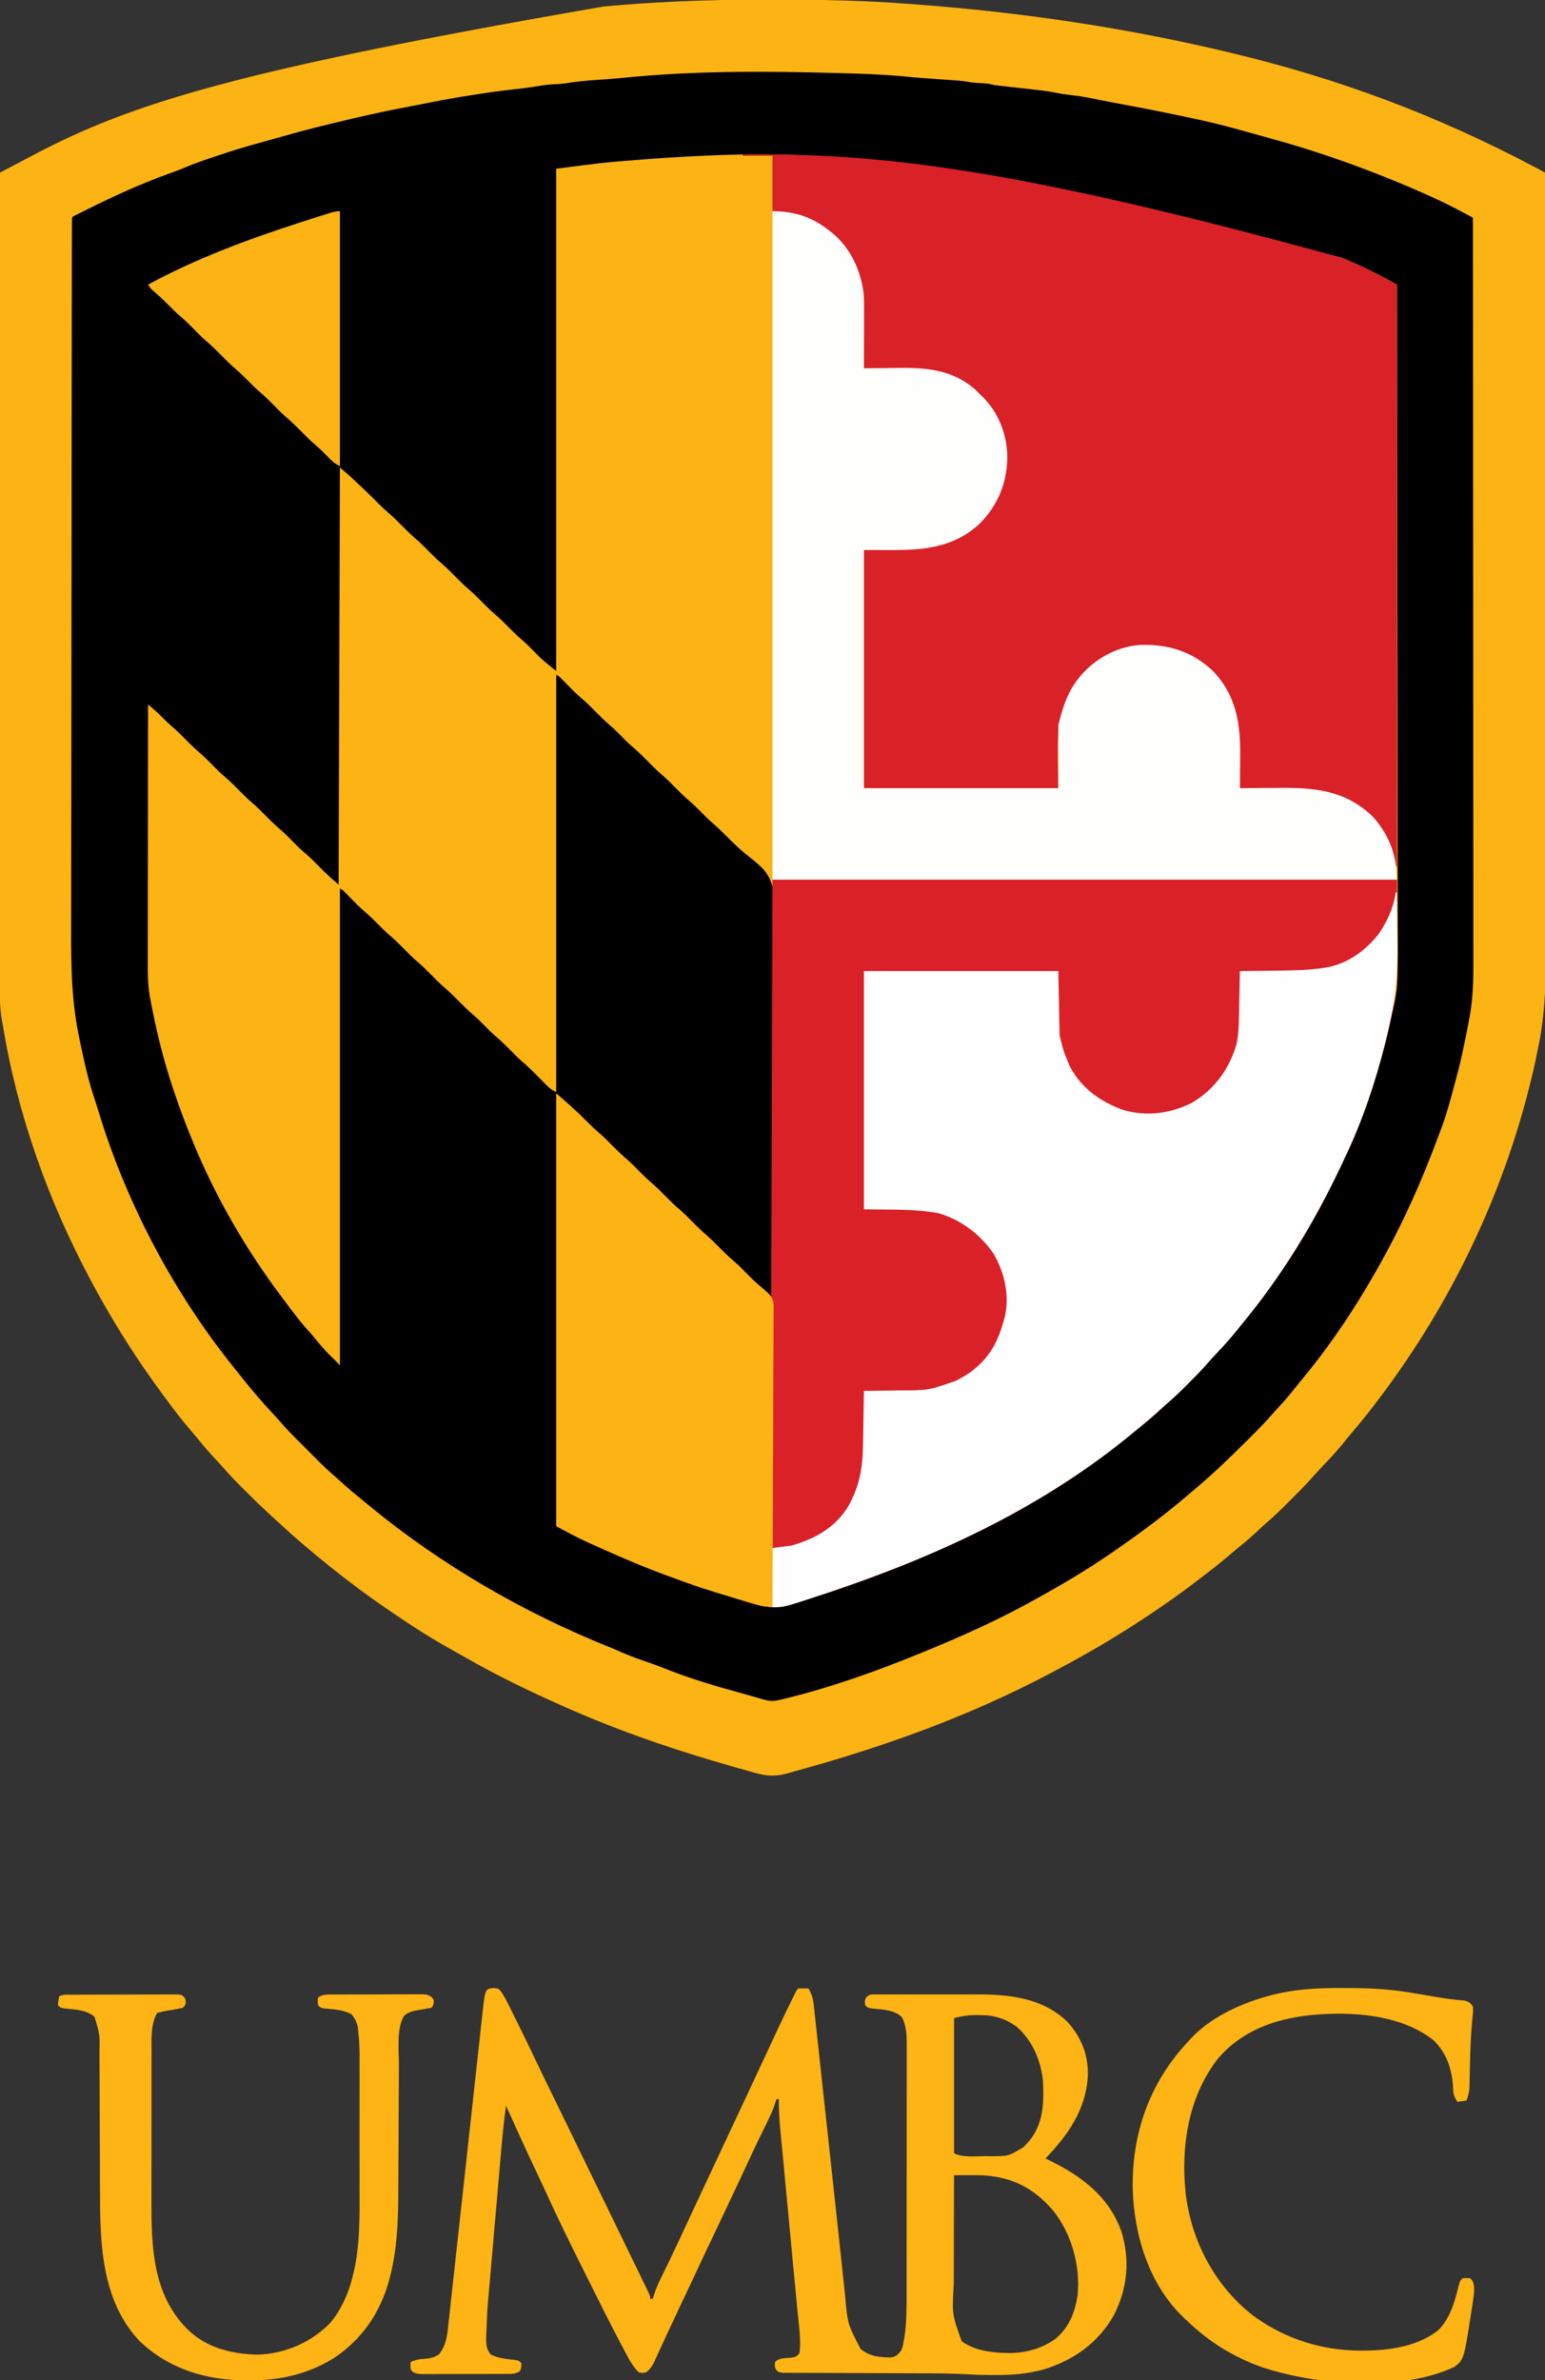 <?xml version="1.0" encoding="UTF-8"?>
<svg version="1.1" xmlns="http://www.w3.org/2000/svg" width="1200" height="1848">
<rect width="100%" height="100%" fill="#333333" stroke="none"/>
<path d="M0 0 C3.216 0.006 6.432 0.008 9.648 0.011 C43.225 0.051 76.604 0.727 110.093 3.318 C112.414 3.492 114.734 3.665 117.054 3.838 C198.894 10.026 280.288 22.076 360.093 41.318 C360.926 41.518 361.759 41.719 362.616 41.925 C441.168 60.868 517.661 88.207 599.84 131.952 C600.64 132.397 601.439 132.842 602.263 133.3 C603.169 133.804 603.169 133.804 604.093 134.318 C604.196 195.493 604.292 256.668 604.347 317.843 C604.348 318.75 604.349 319.657 604.35 320.592 C604.368 340.312 604.385 360.032 604.4 379.752 C604.407 389.424 604.415 399.096 604.423 408.769 C604.424 409.731 604.425 410.694 604.425 411.685 C604.451 442.814 604.496 473.943 604.551 505.072 C604.608 537.093 604.645 569.114 604.657 601.135 C604.659 605.67 604.661 610.206 604.663 614.741 C604.663 615.633 604.663 616.526 604.664 617.445 C604.671 631.743 604.699 646.04 604.734 660.338 C604.77 674.753 604.783 689.168 604.774 703.584 C604.77 711.378 604.775 719.171 604.809 726.965 C604.934 757.544 604.884 787.344 598.093 817.318 C597.683 819.294 597.278 821.272 596.879 823.25 C595.99 827.633 594.977 831.976 593.906 836.318 C593.721 837.081 593.537 837.844 593.347 838.629 C573.54 920.367 537.618 998.677 489.093 1067.318 C488.592 1068.028 488.091 1068.738 487.575 1069.469 C476.861 1084.592 465.675 1099.332 453.589 1113.388 C451.283 1116.095 449.059 1118.85 446.843 1121.631 C442.4 1127.097 437.61 1132.206 432.76 1137.31 C429.395 1140.851 426.092 1144.431 422.847 1148.084 C418.079 1153.402 413.087 1158.477 408.027 1163.515 C406.525 1165.011 405.029 1166.513 403.533 1168.015 C398.78 1172.771 393.976 1177.416 388.866 1181.791 C386.095 1184.178 383.447 1186.692 380.781 1189.193 C375.961 1193.677 371.018 1197.934 365.882 1202.056 C363.406 1204.064 360.979 1206.119 358.563 1208.198 C351.017 1214.68 343.171 1220.725 335.227 1226.708 C333.185 1228.249 331.152 1229.799 329.121 1231.353 C319.026 1239.044 308.646 1246.271 298.093 1253.318 C297.321 1253.834 296.548 1254.351 295.752 1254.883 C273.214 1269.881 250.049 1283.712 226.093 1296.318 C224.184 1297.333 222.275 1298.349 220.367 1299.365 C157.32 1332.765 90.391 1356.864 21.666 1375.603 C19.867 1376.103 18.074 1376.625 16.286 1377.163 C6.614 1380.004 -0.454 1379.509 -10.114 1376.748 C-11.095 1376.475 -12.077 1376.203 -13.088 1375.922 C-16.302 1375.025 -19.511 1374.11 -22.719 1373.193 C-23.826 1372.879 -24.933 1372.566 -26.073 1372.243 C-70.329 1359.692 -113.818 1344.954 -155.907 1326.318 C-156.533 1326.041 -157.16 1325.763 -157.806 1325.478 C-184.317 1313.729 -210.282 1301.252 -235.416 1286.745 C-237.617 1285.484 -239.827 1284.248 -242.051 1283.029 C-258.499 1274.002 -274.431 1263.921 -289.907 1253.318 C-291.106 1252.508 -292.305 1251.698 -293.504 1250.888 C-309.094 1240.319 -324.219 1229.108 -338.907 1217.318 C-339.536 1216.815 -340.166 1216.311 -340.815 1215.792 C-353.919 1205.299 -366.674 1194.436 -378.985 1183.021 C-380.901 1181.249 -382.828 1179.488 -384.766 1177.74 C-392.151 1171.065 -399.235 1164.097 -406.282 1157.068 C-406.993 1156.36 -406.993 1156.36 -407.719 1155.638 C-412.774 1150.605 -417.711 1145.53 -422.355 1140.114 C-424.753 1137.338 -427.273 1134.68 -429.782 1132.006 C-434.264 1127.187 -438.521 1122.246 -442.641 1117.111 C-444.666 1114.615 -446.739 1112.171 -448.838 1109.737 C-455.024 1102.543 -460.758 1095.062 -466.37 1087.413 C-467.381 1086.035 -468.395 1084.659 -469.412 1083.286 C-489.628 1055.996 -507.881 1027.263 -523.907 997.318 C-524.42 996.363 -524.934 995.409 -525.463 994.425 C-558.26 933.182 -582.224 866.229 -593.528 797.589 C-593.797 795.975 -594.092 794.365 -594.405 792.759 C-596.566 780.27 -596.178 767.704 -596.147 755.072 C-596.148 752.391 -596.15 749.71 -596.152 747.029 C-596.156 741.215 -596.153 735.401 -596.145 729.587 C-596.133 720.942 -596.132 712.297 -596.134 703.652 C-596.137 689.107 -596.13 674.561 -596.118 660.016 C-596.106 645.62 -596.099 631.224 -596.096 616.828 C-596.096 615.932 -596.096 615.036 -596.096 614.113 C-596.095 609.562 -596.095 605.012 -596.094 600.461 C-596.09 568.252 -596.076 536.043 -596.058 503.834 C-596.039 472.548 -596.025 441.263 -596.016 409.977 C-596.016 409.012 -596.016 408.048 -596.016 407.054 C-596.013 397.364 -596.011 387.675 -596.008 377.986 C-596.003 358.249 -595.997 338.511 -595.991 318.774 C-595.991 317.867 -595.991 316.959 -595.99 316.024 C-595.972 255.456 -595.94 194.887 -595.907 134.318 C-595.368 134.035 -594.83 133.752 -594.275 133.46 C-591.8 132.158 -589.326 130.856 -586.851 129.553 C-585.581 128.885 -585.581 128.885 -584.285 128.204 C-579.452 125.66 -574.623 123.11 -569.797 120.552 C-494.019 80.648 -411.647 54.613 -126.907 5.318 C-126.012 5.24 -125.118 5.162 -124.196 5.082 C-121.593 4.858 -118.99 4.638 -116.387 4.42 C-115.303 4.328 -115.303 4.328 -114.197 4.234 C-76.171 1.119 -38.145 -0.068 0 0 Z " fill="#000000" transform="translate(595.907,-0.318)"/>
<path d="M0 0 C0.662 0.279 1.325 0.557 2.007 0.845 C13.997 5.911 25.644 11.575 37.065 17.819 C38.049 18.357 39.034 18.895 40.048 19.449 C40.795 19.858 41.543 20.266 42.312 20.688 C42.398 72.06 42.478 123.433 42.524 174.806 C42.525 175.567 42.526 176.329 42.526 177.114 C42.541 193.67 42.555 210.226 42.568 226.783 C42.574 234.903 42.581 243.024 42.587 251.144 C42.588 252.356 42.588 252.356 42.589 253.593 C42.61 279.733 42.648 305.874 42.694 332.015 C42.741 358.902 42.772 385.789 42.782 412.676 C42.784 416.482 42.785 420.289 42.787 424.096 C42.787 424.845 42.788 425.594 42.788 426.366 C42.794 438.374 42.817 450.382 42.847 462.39 C42.876 474.493 42.887 486.596 42.88 498.7 C42.877 505.245 42.882 511.79 42.909 518.335 C43.104 568.217 43.104 568.217 37.312 591.688 C36.973 593.234 36.64 594.782 36.315 596.331 C35.588 599.762 34.786 603.16 33.938 606.562 C33.493 608.365 33.493 608.365 33.04 610.204 C25.622 639.715 15.377 670.161 2.285 697.642 C1.162 700.005 0.052 702.374 -1.059 704.742 C-21.919 749.017 -47.019 790.243 -78.272 827.968 C-79.533 829.499 -80.772 831.047 -82.008 832.598 C-86.913 838.742 -92.148 844.508 -97.552 850.211 C-100.438 853.258 -103.262 856.332 -105.996 859.516 C-110.314 864.484 -114.962 869.108 -119.625 873.75 C-120.48 874.609 -121.336 875.468 -122.217 876.354 C-126.66 880.79 -131.166 885.083 -135.929 889.175 C-138.339 891.248 -140.666 893.406 -143 895.562 C-147.432 899.6 -151.965 903.461 -156.633 907.223 C-158.871 909.028 -161.092 910.847 -163.305 912.684 C-230.781 968.488 -310.364 1006.139 -394.688 1034.688 C-395.801 1035.064 -396.914 1035.44 -398.062 1035.828 C-408.305 1039.256 -418.633 1042.316 -429.062 1045.125 C-430.009 1045.385 -430.955 1045.644 -431.929 1045.912 C-442.06 1048.554 -449.176 1047.609 -459.062 1044.562 C-460.117 1044.246 -461.172 1043.93 -462.259 1043.604 C-469.383 1041.45 -476.456 1039.157 -483.499 1036.754 C-489.11 1034.846 -494.755 1033.192 -500.477 1031.645 C-503.472 1030.752 -506.372 1029.709 -509.29 1028.592 C-512.172 1027.505 -515.073 1026.476 -517.977 1025.445 C-536.228 1018.919 -554.004 1011.621 -571.688 1003.688 C-572.81 1003.187 -573.933 1002.686 -575.09 1002.169 C-578.273 1000.747 -581.45 999.314 -584.625 997.875 C-585.528 997.468 -586.432 997.06 -587.363 996.641 C-595.354 992.974 -602.881 988.851 -610.688 984.688 C-610.688 873.808 -610.688 762.928 -610.688 648.688 C-602.158 655.999 -593.898 663.399 -586.007 671.387 C-583.337 674.078 -580.64 676.673 -577.75 679.125 C-573.409 682.814 -569.469 686.88 -565.467 690.927 C-562.027 694.391 -558.502 697.659 -554.777 700.816 C-551.412 703.83 -548.281 707.075 -545.107 710.288 C-542.403 713.012 -539.68 715.641 -536.75 718.125 C-533.028 721.288 -529.619 724.717 -526.188 728.188 C-522.777 731.637 -519.391 735.049 -515.688 738.188 C-511.363 741.852 -507.447 745.903 -503.465 749.93 C-500.621 752.793 -497.769 755.576 -494.688 758.188 C-490.364 761.851 -486.448 765.901 -482.467 769.927 C-479.027 773.391 -475.502 776.659 -471.777 779.816 C-468.417 782.825 -465.291 786.064 -462.122 789.272 C-458.744 792.676 -455.284 795.915 -451.602 798.992 C-449.855 800.539 -448.213 802.14 -446.568 803.793 C-446.028 804.335 -445.489 804.877 -444.933 805.435 C-444.522 805.848 -444.111 806.262 -443.688 806.688 C-443.229 765.753 -442.877 724.818 -442.666 683.882 C-442.641 679.041 -442.615 674.2 -442.589 669.358 C-442.584 668.395 -442.578 667.431 -442.573 666.438 C-442.486 650.866 -442.329 635.296 -442.144 619.726 C-441.957 603.729 -441.846 587.733 -441.806 571.736 C-441.778 561.876 -441.692 552.021 -441.529 542.163 C-441.423 535.388 -441.392 528.615 -441.417 521.839 C-441.43 517.937 -441.412 514.042 -441.303 510.141 C-440.939 496.368 -440.701 484.388 -450.611 473.715 C-454.768 469.754 -459.151 466.199 -463.688 462.688 C-468.754 458.4 -473.55 453.933 -478.188 449.188 C-482.215 445.109 -486.29 441.202 -490.664 437.492 C-493.786 434.708 -496.689 431.706 -499.626 428.729 C-502.189 426.145 -504.787 423.666 -507.562 421.312 C-511.303 418.126 -514.736 414.679 -518.188 411.188 C-521.578 407.759 -524.939 404.365 -528.625 401.25 C-533.199 397.375 -537.334 393.065 -541.548 388.808 C-545.142 385.19 -548.805 381.751 -552.699 378.457 C-555.812 375.687 -558.701 372.694 -561.626 369.729 C-564.189 367.145 -566.787 364.666 -569.562 362.312 C-573.303 359.126 -576.736 355.679 -580.188 352.188 C-583.578 348.759 -586.939 345.365 -590.625 342.25 C-595.346 338.26 -599.617 333.806 -603.941 329.397 C-604.525 328.804 -605.109 328.212 -605.711 327.602 C-606.499 326.796 -606.499 326.796 -607.302 325.975 C-608.679 324.575 -608.679 324.575 -610.688 323.688 C-610.688 430.608 -610.688 537.528 -610.688 647.688 C-614.221 645.921 -615.856 644.749 -618.516 642.02 C-619.234 641.291 -619.952 640.562 -620.691 639.811 C-621.803 638.667 -621.803 638.667 -622.938 637.5 C-627.745 632.578 -632.588 627.827 -637.808 623.343 C-640.741 620.76 -643.458 617.981 -646.188 615.188 C-650.215 611.109 -654.29 607.202 -658.664 603.492 C-661.786 600.708 -664.689 597.706 -667.626 594.729 C-670.189 592.145 -672.787 589.666 -675.562 587.312 C-679.303 584.126 -682.736 580.679 -686.188 577.188 C-689.578 573.759 -692.939 570.365 -696.625 567.25 C-701.201 563.374 -705.337 559.062 -709.552 554.803 C-713.102 551.231 -716.719 547.842 -720.566 544.59 C-724.163 541.364 -727.51 537.884 -730.906 534.449 C-734.368 530.963 -737.916 527.671 -741.664 524.492 C-744.278 522.161 -746.729 519.679 -749.188 517.188 C-752.2 514.134 -755.223 511.147 -758.5 508.375 C-763.255 504.334 -767.575 499.849 -771.941 495.397 C-772.817 494.508 -772.817 494.508 -773.711 493.602 C-774.236 493.065 -774.761 492.528 -775.302 491.975 C-776.679 490.575 -776.679 490.575 -778.688 489.688 C-778.688 611.788 -778.688 733.888 -778.688 859.688 C-780.337 858.038 -781.987 856.388 -783.688 854.688 C-784.322 854.076 -784.956 853.465 -785.609 852.836 C-790.286 848.299 -794.409 843.467 -798.484 838.387 C-800.404 836.035 -802.383 833.794 -804.438 831.562 C-810.645 824.643 -816.112 817.116 -821.688 809.688 C-822.263 808.926 -822.839 808.164 -823.433 807.379 C-851.243 770.561 -875.15 729.396 -892.688 686.688 C-893 685.934 -893.312 685.18 -893.634 684.403 C-898.765 671.982 -903.418 659.429 -907.688 646.688 C-907.942 645.932 -908.197 645.177 -908.46 644.398 C-915.859 622.306 -921.412 599.581 -925.688 576.688 C-925.863 575.818 -926.038 574.948 -926.219 574.052 C-928.128 563.486 -927.954 552.994 -927.915 542.292 C-927.914 540.152 -927.914 538.012 -927.915 535.872 C-927.916 530.098 -927.904 524.325 -927.89 518.551 C-927.878 512.504 -927.877 506.457 -927.874 500.409 C-927.868 488.974 -927.852 477.539 -927.832 466.103 C-927.809 453.078 -927.798 440.052 -927.788 427.027 C-927.767 400.247 -927.732 373.467 -927.688 346.688 C-926.565 347.643 -925.443 348.6 -924.322 349.557 C-923.385 350.356 -923.385 350.356 -922.429 351.171 C-920.439 352.904 -918.583 354.728 -916.75 356.625 C-914.25 359.163 -911.716 361.57 -909 363.875 C-905.204 367.132 -901.701 370.634 -898.188 374.188 C-894.178 378.242 -890.129 382.127 -885.777 385.816 C-882.412 388.83 -879.281 392.075 -876.107 395.288 C-873.403 398.012 -870.68 400.641 -867.75 403.125 C-864.028 406.288 -860.619 409.717 -857.188 413.188 C-853.777 416.637 -850.391 420.049 -846.688 423.188 C-842.364 426.851 -838.448 430.901 -834.467 434.927 C-831.027 438.391 -827.502 441.659 -823.777 444.816 C-820.412 447.83 -817.281 451.075 -814.107 454.288 C-811.403 457.012 -808.68 459.641 -805.75 462.125 C-801.418 465.806 -797.485 469.864 -793.491 473.903 C-789.387 478.036 -785.142 481.933 -780.688 485.688 C-780.357 486.017 -780.028 486.348 -779.688 486.688 C-779.357 379.767 -779.028 272.848 -778.688 162.688 C-770.799 169.449 -770.799 169.449 -767.637 172.422 C-766.596 173.399 -766.596 173.399 -765.535 174.397 C-764.822 175.07 -764.109 175.744 -763.375 176.438 C-762.628 177.141 -761.881 177.845 -761.112 178.57 C-756.25 183.166 -751.496 187.847 -746.797 192.609 C-744.882 194.496 -742.921 196.258 -740.875 198 C-737.116 201.21 -733.66 204.675 -730.188 208.188 C-726.178 212.242 -722.129 216.127 -717.777 219.816 C-714.412 222.83 -711.281 226.075 -708.107 229.288 C-705.403 232.012 -702.68 234.641 -699.75 237.125 C-696.028 240.288 -692.619 243.717 -689.188 247.188 C-685.777 250.637 -682.391 254.049 -678.688 257.188 C-674.364 260.851 -670.448 264.901 -666.467 268.927 C-663.027 272.391 -659.502 275.659 -655.777 278.816 C-652.412 281.83 -649.281 285.075 -646.107 288.288 C-643.403 291.012 -640.68 293.641 -637.75 296.125 C-633.5 299.73 -629.639 303.703 -625.781 307.719 C-621.011 312.596 -616.153 316.315 -610.688 320.688 C-610.688 191.988 -610.688 63.288 -610.688 -69.312 C-574.491 -73.983 -574.491 -73.983 -556.438 -75.438 C-555.448 -75.519 -554.458 -75.601 -553.439 -75.685 C-534.871 -77.22 -516.3 -78.477 -497.688 -79.312 C-495.781 -79.399 -495.781 -79.399 -493.837 -79.488 C-393.374 -83.841 -292.18 -75.458 0 0 Z " fill="#FCB314" transform="translate(1042.688,200.312)"/>
<path d="M0 0 C160.05 0 320.1 0 485 0 C485 90.289 485 90.289 476.625 123.875 C476.181 125.677 476.181 125.677 475.728 127.516 C468.309 157.028 458.064 187.473 444.972 214.954 C443.849 217.317 442.74 219.686 441.629 222.055 C420.769 266.329 395.668 307.556 364.415 345.281 C363.155 346.812 361.916 348.36 360.68 349.91 C355.775 356.055 350.54 361.82 345.135 367.524 C342.249 370.57 339.426 373.645 336.691 376.828 C332.374 381.797 327.726 386.42 323.062 391.062 C322.207 391.922 321.352 392.781 320.471 393.666 C316.027 398.103 311.521 402.396 306.758 406.487 C304.349 408.56 302.022 410.718 299.688 412.875 C295.255 416.913 290.723 420.773 286.055 424.535 C283.817 426.341 281.595 428.16 279.383 429.996 C211.907 485.8 132.323 523.452 48 552 C46.887 552.376 45.773 552.752 44.626 553.14 C34.383 556.568 24.055 559.628 13.625 562.438 C12.679 562.697 11.733 562.957 10.758 563.224 C0.627 565.867 -6.489 564.922 -16.375 561.875 C-17.43 561.559 -18.485 561.243 -19.572 560.917 C-26.695 558.762 -33.768 556.469 -40.812 554.067 C-46.422 552.159 -52.067 550.504 -57.789 548.957 C-60.784 548.064 -63.684 547.022 -66.602 545.904 C-69.485 544.817 -72.386 543.788 -75.289 542.758 C-93.541 536.232 -111.317 528.933 -129 521 C-130.123 520.499 -131.246 519.998 -132.403 519.482 C-135.585 518.059 -138.763 516.626 -141.938 515.188 C-143.293 514.576 -143.293 514.576 -144.675 513.953 C-152.667 510.286 -160.194 506.163 -168 502 C-168 391.12 -168 280.24 -168 166 C-159.47 173.311 -151.21 180.711 -143.319 188.7 C-140.65 191.39 -137.952 193.986 -135.062 196.438 C-130.721 200.126 -126.782 204.192 -122.78 208.24 C-119.34 211.704 -115.815 214.971 -112.09 218.129 C-108.724 221.142 -105.593 224.387 -102.419 227.6 C-99.716 230.324 -96.993 232.954 -94.062 235.438 C-90.34 238.6 -86.931 242.03 -83.5 245.5 C-80.089 248.949 -76.704 252.361 -73 255.5 C-68.676 259.165 -64.759 263.215 -60.777 267.242 C-57.934 270.106 -55.081 272.889 -52 275.5 C-47.677 279.164 -43.761 283.214 -39.78 287.24 C-36.34 290.704 -32.814 293.971 -29.09 297.129 C-25.73 300.137 -22.603 303.377 -19.435 306.585 C-16.057 309.989 -12.597 313.227 -8.914 316.305 C-6.16 318.744 -3.602 321.398 -1 324 C-0.67 217.08 -0.34 110.16 0 0 Z " fill="#DA2128" transform="translate(600,683)"/>
<path d="M0 0 C3.216 0.006 6.432 0.008 9.648 0.011 C43.225 0.051 76.604 0.727 110.093 3.318 C112.414 3.492 114.734 3.665 117.054 3.838 C198.894 10.026 280.288 22.076 360.093 41.318 C360.926 41.518 361.759 41.719 362.616 41.925 C441.168 60.868 517.661 88.207 599.84 131.952 C600.64 132.397 601.439 132.842 602.263 133.3 C603.169 133.804 603.169 133.804 604.093 134.318 C604.196 195.493 604.292 256.668 604.347 317.843 C604.348 318.75 604.349 319.657 604.35 320.592 C604.368 340.312 604.385 360.032 604.4 379.752 C604.407 389.424 604.415 399.096 604.423 408.769 C604.424 409.731 604.425 410.694 604.425 411.685 C604.451 442.814 604.496 473.943 604.551 505.072 C604.608 537.093 604.645 569.114 604.657 601.135 C604.659 605.67 604.661 610.206 604.663 614.741 C604.663 615.633 604.663 616.526 604.664 617.445 C604.671 631.743 604.699 646.04 604.734 660.338 C604.77 674.753 604.783 689.168 604.774 703.584 C604.77 711.378 604.775 719.171 604.809 726.965 C604.934 757.544 604.884 787.344 598.093 817.318 C597.683 819.294 597.278 821.272 596.879 823.25 C595.99 827.633 594.977 831.976 593.906 836.318 C593.721 837.081 593.537 837.844 593.347 838.629 C573.54 920.367 537.618 998.677 489.093 1067.318 C488.592 1068.028 488.091 1068.738 487.575 1069.469 C476.861 1084.592 465.675 1099.332 453.589 1113.388 C451.283 1116.095 449.059 1118.85 446.843 1121.631 C442.4 1127.097 437.61 1132.206 432.76 1137.31 C429.395 1140.851 426.092 1144.431 422.847 1148.084 C418.079 1153.402 413.087 1158.477 408.027 1163.515 C406.525 1165.011 405.029 1166.513 403.533 1168.015 C398.78 1172.771 393.976 1177.416 388.866 1181.791 C386.095 1184.178 383.447 1186.692 380.781 1189.193 C375.961 1193.677 371.018 1197.934 365.882 1202.056 C363.406 1204.064 360.979 1206.119 358.563 1208.198 C351.017 1214.68 343.171 1220.725 335.227 1226.708 C333.185 1228.249 331.152 1229.799 329.121 1231.353 C319.026 1239.044 308.646 1246.271 298.093 1253.318 C297.321 1253.834 296.548 1254.351 295.752 1254.883 C273.214 1269.881 250.049 1283.712 226.093 1296.318 C224.184 1297.333 222.275 1298.349 220.367 1299.365 C157.32 1332.765 90.391 1356.864 21.666 1375.603 C19.867 1376.103 18.074 1376.625 16.286 1377.163 C6.614 1380.004 -0.454 1379.509 -10.114 1376.748 C-11.095 1376.475 -12.077 1376.203 -13.088 1375.922 C-16.302 1375.025 -19.511 1374.11 -22.719 1373.193 C-23.826 1372.879 -24.933 1372.566 -26.073 1372.243 C-70.329 1359.692 -113.818 1344.954 -155.907 1326.318 C-156.533 1326.041 -157.16 1325.763 -157.806 1325.478 C-184.317 1313.729 -210.282 1301.252 -235.416 1286.745 C-237.617 1285.484 -239.827 1284.248 -242.051 1283.029 C-258.499 1274.002 -274.431 1263.921 -289.907 1253.318 C-291.106 1252.508 -292.305 1251.698 -293.504 1250.888 C-309.094 1240.319 -324.219 1229.108 -338.907 1217.318 C-339.536 1216.815 -340.166 1216.311 -340.815 1215.792 C-353.919 1205.299 -366.674 1194.436 -378.985 1183.021 C-380.901 1181.249 -382.828 1179.488 -384.766 1177.74 C-392.151 1171.065 -399.235 1164.097 -406.282 1157.068 C-406.993 1156.36 -406.993 1156.36 -407.719 1155.638 C-412.774 1150.605 -417.711 1145.53 -422.355 1140.114 C-424.753 1137.338 -427.273 1134.68 -429.782 1132.006 C-434.264 1127.187 -438.521 1122.246 -442.641 1117.111 C-444.666 1114.615 -446.739 1112.171 -448.838 1109.737 C-455.024 1102.543 -460.758 1095.062 -466.37 1087.413 C-467.381 1086.035 -468.395 1084.659 -469.412 1083.286 C-489.628 1055.996 -507.881 1027.263 -523.907 997.318 C-524.42 996.363 -524.934 995.409 -525.463 994.425 C-558.26 933.182 -582.224 866.229 -593.528 797.589 C-593.797 795.975 -594.092 794.365 -594.405 792.759 C-596.566 780.27 -596.178 767.704 -596.147 755.072 C-596.148 752.391 -596.15 749.71 -596.152 747.029 C-596.156 741.215 -596.153 735.401 -596.145 729.587 C-596.133 720.942 -596.132 712.297 -596.134 703.652 C-596.137 689.107 -596.13 674.561 -596.118 660.016 C-596.106 645.62 -596.099 631.224 -596.096 616.828 C-596.096 615.932 -596.096 615.036 -596.096 614.113 C-596.095 609.562 -596.095 605.012 -596.094 600.461 C-596.09 568.252 -596.076 536.043 -596.058 503.834 C-596.039 472.548 -596.025 441.263 -596.016 409.977 C-596.016 409.012 -596.016 408.048 -596.016 407.054 C-596.013 397.364 -596.011 387.675 -596.008 377.986 C-596.003 358.249 -595.997 338.511 -595.991 318.774 C-595.991 317.867 -595.991 316.959 -595.99 316.024 C-595.972 255.456 -595.94 194.887 -595.907 134.318 C-595.368 134.035 -594.83 133.752 -594.275 133.46 C-591.8 132.158 -589.326 130.856 -586.851 129.553 C-585.581 128.885 -585.581 128.885 -584.285 128.204 C-579.452 125.66 -574.623 123.11 -569.797 120.552 C-494.019 80.648 -411.647 54.613 -126.907 5.318 C-126.012 5.24 -125.118 5.162 -124.196 5.082 C-121.593 4.858 -118.99 4.638 -116.387 4.42 C-115.303 4.328 -115.303 4.328 -114.197 4.234 C-76.171 1.119 -38.145 -0.068 0 0 Z M-114.318 60.97 C-120.442 61.564 -126.58 61.962 -132.719 62.381 C-140.502 62.927 -148.151 63.647 -155.856 64.884 C-160.277 65.513 -164.706 65.752 -169.164 65.974 C-172.341 66.266 -175.388 66.714 -178.528 67.256 C-184.944 68.361 -191.373 69.113 -197.844 69.818 C-206.571 70.8 -215.242 71.885 -223.907 73.318 C-225.723 73.598 -227.539 73.877 -229.356 74.154 C-242.198 76.133 -254.934 78.437 -267.661 81.052 C-271.682 81.877 -275.707 82.661 -279.746 83.396 C-293.941 85.993 -307.982 89.102 -322.032 92.381 C-323.406 92.701 -323.406 92.701 -324.808 93.028 C-341.561 96.944 -358.234 101.044 -374.782 105.756 C-376.759 106.316 -378.737 106.877 -380.715 107.436 C-382.051 107.815 -383.385 108.193 -384.72 108.573 C-388.234 109.571 -391.751 110.551 -395.277 111.506 C-405.286 114.224 -415.155 117.243 -424.986 120.548 C-427.3 121.324 -429.617 122.091 -431.934 122.857 C-439.524 125.384 -446.967 128.064 -454.322 131.223 C-458.006 132.784 -461.761 134.109 -465.532 135.443 C-487.213 143.286 -508.157 152.93 -528.782 163.193 C-529.765 163.682 -530.748 164.171 -531.761 164.675 C-532.673 165.132 -533.585 165.589 -534.524 166.06 C-535.345 166.471 -536.166 166.882 -537.012 167.306 C-538.861 168.176 -538.861 168.176 -539.907 169.318 C-540.011 172.472 -540.049 175.604 -540.046 178.758 C-540.049 179.766 -540.052 180.775 -540.055 181.814 C-540.064 185.239 -540.066 188.663 -540.067 192.088 C-540.072 194.551 -540.077 197.013 -540.083 199.476 C-540.095 205.564 -540.103 211.652 -540.109 217.74 C-540.116 225.029 -540.128 232.318 -540.141 239.608 C-540.173 258.081 -540.193 276.554 -540.21 295.027 C-540.215 300.036 -540.22 305.044 -540.225 310.053 C-540.256 341.169 -540.283 372.284 -540.3 403.399 C-540.304 410.615 -540.308 417.83 -540.312 425.045 C-540.312 425.942 -540.313 426.838 -540.313 427.762 C-540.33 456.75 -540.368 485.738 -540.419 514.727 C-540.471 544.551 -540.504 574.376 -540.511 604.2 C-540.512 608.425 -540.513 612.65 -540.515 616.876 C-540.515 617.707 -540.515 618.539 -540.516 619.395 C-540.52 632.708 -540.545 646.021 -540.578 659.333 C-540.61 672.76 -540.62 686.186 -540.607 699.612 C-540.601 706.869 -540.604 714.126 -540.635 721.383 C-540.757 750.966 -540.334 779.355 -533.907 808.318 C-533.288 811.238 -532.679 814.161 -532.069 817.083 C-529.305 830.282 -526.033 843.248 -521.669 856.014 C-520.734 858.841 -519.873 861.687 -519.008 864.537 C-496.725 937.29 -459.014 1007.532 -410.907 1066.318 C-409.635 1067.922 -408.364 1069.526 -407.094 1071.131 C-399.78 1080.255 -392.226 1089.12 -384.23 1097.653 C-381.651 1100.408 -379.136 1103.2 -376.673 1106.059 C-373.168 1110.071 -369.496 1113.874 -365.723 1117.634 C-365.064 1118.295 -364.405 1118.955 -363.725 1119.635 C-362.343 1121.018 -360.959 1122.401 -359.573 1123.782 C-357.474 1125.875 -355.381 1127.974 -353.287 1130.074 C-351.933 1131.428 -350.578 1132.781 -349.223 1134.134 C-348.608 1134.751 -347.993 1135.368 -347.36 1136.004 C-343.582 1139.761 -339.686 1143.331 -335.652 1146.811 C-333.428 1148.731 -331.262 1150.711 -329.094 1152.693 C-324.829 1156.537 -320.458 1160.213 -315.993 1163.822 C-313.757 1165.63 -311.535 1167.449 -309.321 1169.283 C-253.794 1215.117 -189.146 1252.611 -122.287 1279.353 C-118.984 1280.692 -115.73 1282.129 -112.469 1283.568 C-106.057 1286.338 -99.516 1288.654 -92.914 1290.924 C-87.014 1292.957 -81.204 1295.198 -75.407 1297.506 C-57.929 1304.211 -40.048 1309.584 -21.989 1314.471 C-18.869 1315.328 -15.76 1316.221 -12.653 1317.123 C-11.654 1317.408 -10.655 1317.693 -9.626 1317.987 C-7.743 1318.526 -5.862 1319.072 -3.984 1319.629 C0.784 1320.972 4.194 1321.632 9.093 1320.318 C10.105 1320.101 11.117 1319.885 12.16 1319.662 C49.848 1310.566 87.303 1297.135 123.093 1282.318 C124.187 1281.868 125.281 1281.418 126.407 1280.955 C153.483 1269.76 180.463 1257.546 206.093 1243.318 C206.961 1242.84 207.828 1242.362 208.722 1241.869 C228.665 1230.844 248.334 1219.272 267.093 1206.318 C268.239 1205.53 268.239 1205.53 269.408 1204.725 C280.833 1196.846 292.089 1188.775 303.093 1180.318 C304.001 1179.621 304.001 1179.621 304.928 1178.909 C312.949 1172.725 320.76 1166.323 328.446 1159.727 C330.121 1158.294 331.806 1156.872 333.492 1155.451 C347.511 1143.605 360.605 1130.899 373.593 1117.943 C374.208 1117.331 374.822 1116.719 375.455 1116.089 C381.892 1109.674 388.204 1103.245 394.093 1096.318 C395.734 1094.522 397.379 1092.729 399.031 1090.943 C402.909 1086.69 406.574 1082.332 410.129 1077.806 C412.078 1075.338 414.08 1072.922 416.093 1070.506 C417.769 1068.449 419.436 1066.388 421.093 1064.318 C421.889 1063.325 421.889 1063.325 422.7 1062.312 C440.653 1039.716 456.778 1015.369 471.093 990.318 C471.633 989.382 472.173 988.446 472.73 987.481 C492.515 953.1 508.441 917.492 522.093 880.318 C522.695 878.711 523.296 877.104 523.898 875.498 C527.678 865.268 530.556 854.825 533.311 844.279 C533.875 842.145 534.452 840.014 535.037 837.886 C537.404 829.231 539.43 820.55 541.221 811.759 C541.652 809.647 542.094 807.538 542.537 805.429 C543.441 801.068 544.276 796.696 545.093 792.318 C545.229 791.598 545.365 790.878 545.504 790.136 C548.142 775.724 548.512 761.642 548.454 747.021 C548.455 744.516 548.458 742.012 548.462 739.507 C548.467 734.097 548.463 728.687 548.451 723.277 C548.433 715.232 548.432 707.187 548.435 699.143 C548.439 685.605 548.429 672.068 548.411 658.53 C548.393 645.138 548.381 631.747 548.378 618.355 C548.378 617.103 548.378 617.103 548.377 615.826 C548.376 611.587 548.375 607.348 548.375 603.109 C548.368 573.132 548.348 543.156 548.32 513.18 C548.292 484.07 548.271 454.959 548.258 425.849 C548.258 424.501 548.258 424.501 548.257 423.127 C548.253 414.105 548.249 405.084 548.245 396.062 C548.238 377.687 548.229 359.311 548.22 340.936 C548.22 340.091 548.22 339.246 548.219 338.376 C548.192 282.023 548.144 225.671 548.093 169.318 C545.08 167.722 542.065 166.13 539.05 164.538 C538.205 164.09 537.36 163.642 536.489 163.181 C529.356 159.418 522.142 155.93 514.781 152.631 C514.14 152.343 513.499 152.055 512.839 151.759 C472.893 133.888 431.327 118.794 389.093 107.318 C386.886 106.7 384.679 106.078 382.473 105.455 C380.279 104.842 378.083 104.238 375.886 103.636 C372.652 102.75 369.423 101.849 366.196 100.939 C353.167 97.29 340.087 94.206 326.843 91.443 C324.812 91.015 322.781 90.586 320.75 90.158 C302.798 86.39 284.79 82.926 266.756 79.575 C261.802 78.651 256.863 77.671 251.925 76.662 C246.877 75.643 241.9 74.812 236.781 74.256 C232.627 73.8 228.571 73.233 224.487 72.363 C219.296 71.313 214.113 70.64 208.851 70.064 C207.455 69.905 207.455 69.905 206.031 69.744 C203.094 69.41 200.156 69.082 197.218 68.756 C194.259 68.425 191.3 68.092 188.342 67.757 C186.51 67.549 184.678 67.344 182.846 67.142 C182.018 67.049 181.189 66.955 180.336 66.859 C179.611 66.778 178.886 66.698 178.14 66.615 C176.093 66.318 176.093 66.318 174.033 65.802 C171.101 65.07 168.168 64.998 165.156 64.818 C158.582 64.424 158.582 64.424 155.909 63.843 C152.169 63.146 148.419 62.898 144.629 62.634 C143.8 62.574 142.971 62.514 142.118 62.451 C139.464 62.258 136.81 62.069 134.156 61.881 C130.709 61.634 127.262 61.386 123.816 61.134 C122.935 61.071 122.054 61.008 121.146 60.942 C116.753 60.618 112.369 60.259 107.986 59.814 C92.515 58.251 77.041 57.681 61.504 57.253 C59.307 57.192 57.11 57.13 54.913 57.067 C-1.36 55.469 -58.258 55.174 -114.318 60.97 Z " fill="#FCB314" transform="translate(595.907,-0.318)"/>
<path d="M0 0 C101.424 -0.947 202.831 7.946 465.688 80.312 C466.35 80.591 467.012 80.87 467.695 81.157 C481.556 87.015 494.783 93.791 508 101 C508 250.16 508 399.32 508 553 C507.67 553 507.34 553 507 553 C506.792 552.08 506.585 551.159 506.371 550.211 C501.87 531.718 493.141 515.499 476.805 504.934 C461.622 495.696 446.239 492.761 428.578 492.586 C427.352 492.567 426.126 492.547 424.863 492.527 C420.992 492.468 417.121 492.421 413.25 492.375 C410.607 492.337 407.964 492.298 405.32 492.258 C398.88 492.162 392.44 492.077 386 492 C385.996 491.434 385.993 490.868 385.989 490.285 C385.947 484.314 385.877 478.342 385.792 472.371 C385.765 470.152 385.743 467.934 385.729 465.715 C385.621 449.712 385.1 434.296 377.438 419.812 C377.099 419.16 376.76 418.508 376.411 417.836 C367.035 400.576 352.88 390.835 334.812 383.75 C316.537 378.877 296.876 381.615 280.428 390.591 C266.213 398.898 255.917 411.714 250 427 C244.075 448.176 244.075 448.176 245 492 C195.17 492 145.34 492 94 492 C94 430.95 94 369.9 94 307 C109.18 306.67 124.36 306.34 140 306 C153.382 303.224 153.382 303.224 165.5 298.188 C166.486 297.669 166.486 297.669 167.492 297.141 C172.783 294.286 177.537 291.041 182 287 C183.007 286.13 183.007 286.13 184.035 285.242 C196.804 273.482 203.433 256.921 204.238 239.809 C204.707 221.394 199.792 204.533 187.5 190.5 C186.02 188.98 184.522 187.478 183 186 C182.399 185.379 181.799 184.757 181.18 184.117 C163.568 167.116 140.433 166.394 117.438 166.25 C115.154 166.222 112.871 166.192 110.588 166.16 C105.059 166.087 99.53 166.035 94 166 C93.992 165.342 93.984 164.684 93.975 164.006 C93.889 157.094 93.789 150.182 93.683 143.271 C93.645 140.699 93.61 138.127 93.578 135.555 C93.532 131.836 93.474 128.117 93.414 124.398 C93.403 123.268 93.391 122.137 93.379 120.972 C92.989 99.404 87.499 80.213 72.375 64.246 C58.187 50.828 42.055 46.858 23 44 C23 29.81 23 15.62 23 1 C15.41 1 7.82 1 0 1 C0 0.67 0 0.34 0 0 Z " fill="#D92128" transform="translate(577,120)"/>
<path d="M0 0 C0.33 0 0.66 0 1 0 C1.118 8.774 1.206 17.547 1.259 26.321 C1.285 30.399 1.319 34.476 1.377 38.553 C1.664 59.347 0.601 78.609 -4 99 C-4.32 100.509 -4.639 102.019 -4.955 103.529 C-5.706 106.995 -6.517 110.435 -7.375 113.875 C-7.671 115.077 -7.967 116.278 -8.272 117.516 C-15.691 147.028 -25.936 177.473 -39.028 204.954 C-40.151 207.317 -41.26 209.686 -42.371 212.055 C-63.231 256.329 -88.332 297.556 -119.585 335.281 C-120.845 336.812 -122.084 338.36 -123.32 339.91 C-128.225 346.055 -133.46 351.82 -138.865 357.524 C-141.751 360.57 -144.574 363.645 -147.309 366.828 C-151.626 371.797 -156.274 376.42 -160.938 381.062 C-161.793 381.922 -162.648 382.781 -163.529 383.666 C-167.973 388.103 -172.479 392.396 -177.242 396.487 C-179.651 398.56 -181.978 400.718 -184.312 402.875 C-188.745 406.913 -193.277 410.773 -197.945 414.535 C-200.183 416.341 -202.405 418.16 -204.617 419.996 C-272.093 475.8 -351.677 513.452 -436 542 C-437.113 542.376 -438.227 542.752 -439.374 543.14 C-474.811 555 -474.811 555 -484 555 C-484 539.82 -484 524.64 -484 509 C-479.05 508.34 -474.1 507.68 -469 507 C-450.96 501.898 -434.642 492.793 -424.933 476.173 C-416.403 460.792 -413.936 446.581 -413.684 429.09 C-413.652 427.278 -413.652 427.278 -413.621 425.429 C-413.556 421.599 -413.496 417.768 -413.438 413.938 C-413.394 411.329 -413.351 408.72 -413.307 406.111 C-413.2 399.741 -413.098 393.371 -413 387 C-412.402 386.994 -411.805 386.988 -411.189 386.982 C-404.91 386.918 -398.631 386.833 -392.352 386.738 C-390.016 386.705 -387.679 386.676 -385.343 386.654 C-362.767 386.563 -362.767 386.563 -341.688 379.188 C-341.009 378.834 -340.33 378.481 -339.631 378.117 C-334.71 375.503 -330.161 372.733 -326 369 C-324.915 368.053 -324.915 368.053 -323.809 367.086 C-312.839 356.877 -307.746 345.133 -304 331 C-303.822 330.365 -303.644 329.73 -303.46 329.075 C-299.795 312.548 -303.862 294.876 -312.277 280.52 C-322.677 265.309 -337.395 254.322 -355 249 C-374.047 245.537 -393.645 246.412 -413 246 C-413 184.95 -413 123.9 -413 61 C-363.17 61 -313.34 61 -262 61 C-261.67 77.5 -261.34 94 -261 111 C-258.04 123.021 -258.04 123.021 -253.438 134.188 C-253.1 134.846 -252.763 135.505 -252.415 136.184 C-243.623 152.484 -228.253 163.043 -211.023 169.035 C-192.933 174.06 -174.839 171.607 -158.25 163.312 C-140.749 152.996 -129.105 136.959 -123.508 117.477 C-122.055 110.392 -121.808 103.363 -121.684 96.156 C-121.652 94.642 -121.652 94.642 -121.621 93.097 C-121.556 89.898 -121.496 86.699 -121.438 83.5 C-121.394 81.32 -121.351 79.141 -121.307 76.961 C-121.2 71.641 -121.098 66.32 -121 61 C-120.38 60.994 -119.761 60.988 -119.122 60.982 C-112.566 60.917 -106.01 60.833 -99.455 60.738 C-97.021 60.705 -94.587 60.677 -92.153 60.654 C-80.319 60.539 -68.561 60.39 -56.832 58.684 C-56.061 58.574 -55.29 58.464 -54.495 58.351 C-37.629 55.569 -23.446 45.285 -13.07 32.027 C-6.548 22.489 -1.478 11.526 0 0 Z " fill="#FEFEFE" transform="translate(1084,693)"/>
<path d="M0 0 C16.78 0 30.782 4.425 44 15 C44.831 15.645 45.663 16.289 46.52 16.953 C60.579 28.616 68.875 46.331 70.797 64.332 C71.192 69.519 71.121 74.711 71.098 79.91 C71.096 81.118 71.095 82.326 71.093 83.571 C71.088 87.401 71.075 91.232 71.062 95.062 C71.057 97.671 71.053 100.28 71.049 102.889 C71.038 109.259 71.021 115.63 71 122 C71.576 121.991 72.152 121.982 72.746 121.973 C78.831 121.883 84.916 121.824 91.001 121.78 C93.262 121.76 95.522 121.733 97.782 121.698 C120.023 121.363 140.005 123.237 157.438 138.438 C158.979 139.938 160.501 141.458 162 143 C162.695 143.674 163.39 144.348 164.105 145.043 C176.099 157.407 182.313 174.177 182.375 191.25 C182.035 210.928 175.43 227.359 161.812 241.75 C136.345 266.162 105.507 263 71 263 C71 324.05 71 385.1 71 448 C120.83 448 170.66 448 222 448 C222 431.83 222 415.66 222 399 C225.779 383.884 229.699 371.529 240 360 C240.605 359.314 241.209 358.628 241.832 357.922 C253.12 345.875 270.024 337.427 286.598 336.75 C307.97 336.292 325.933 341.952 341.879 356.789 C360.776 376.487 363.659 399.054 363.25 425 C363.23 427.24 363.212 429.479 363.195 431.719 C363.152 437.146 363.085 442.573 363 448 C363.666 447.993 364.332 447.987 365.018 447.98 C372.028 447.913 379.037 447.868 386.047 447.835 C388.654 447.82 391.26 447.8 393.867 447.774 C421.352 447.505 444.562 449.742 465.582 469.426 C478.581 483.265 485 500.128 485 519 C324.95 519 164.9 519 0 519 C0 347.73 0 176.46 0 0 Z " fill="#FEFEFD" transform="translate(600,164)"/>
<path d="M0 0 C3.688 0.375 3.688 0.375 5.672 2.426 C7.984 5.809 9.825 9.257 11.629 12.93 C11.993 13.659 12.356 14.387 12.731 15.138 C13.91 17.506 15.08 19.878 16.25 22.25 C17.071 23.906 17.893 25.561 18.715 27.216 C23.317 36.497 27.86 45.805 32.297 55.167 C36.893 64.856 41.605 74.489 46.312 84.125 C48.064 87.711 49.815 91.297 51.566 94.883 C52 95.771 52.434 96.659 52.881 97.574 C57.016 106.044 61.135 114.521 65.25 123 C70.817 134.471 76.394 145.937 81.98 157.398 C90.587 175.056 99.19 192.716 107.757 210.393 C109.032 213.024 110.309 215.654 111.587 218.283 C113.312 221.832 115.032 225.385 116.75 228.938 C117.511 230.5 117.511 230.5 118.287 232.093 C118.967 233.503 118.967 233.503 119.66 234.941 C120.252 236.163 120.252 236.163 120.856 237.408 C121.688 239.375 121.688 239.375 121.688 241.375 C122.347 241.375 123.007 241.375 123.688 241.375 C124.061 240.144 124.435 238.913 124.82 237.645 C126.865 231.523 129.712 225.841 132.562 220.062 C133.743 217.641 134.921 215.22 136.098 212.797 C136.398 212.18 136.698 211.562 137.007 210.926 C140.082 204.591 143.048 198.206 146 191.812 C150.833 181.355 155.713 170.921 160.625 160.5 C165.667 149.802 170.693 139.096 175.688 128.375 C180.682 117.654 185.708 106.949 190.75 96.25 C195.594 85.972 200.413 75.685 205.188 65.375 C209.755 55.519 214.343 45.673 218.96 35.841 C219.638 34.397 220.315 32.953 220.991 31.509 C224.614 23.772 228.298 16.07 232.105 8.422 C232.449 7.73 232.792 7.038 233.146 6.325 C235.565 1.497 235.565 1.497 236.688 0.375 C239.358 0.234 242.012 0.333 244.688 0.375 C246.909 4.426 248.129 7.736 248.626 12.324 C248.759 13.495 248.892 14.666 249.028 15.872 C249.161 17.146 249.293 18.42 249.43 19.733 C249.581 21.104 249.733 22.474 249.886 23.845 C250.299 27.581 250.699 31.32 251.096 35.058 C251.521 39.041 251.96 43.022 252.397 47.003 C253.142 53.803 253.879 60.604 254.61 67.406 C255.652 77.107 256.708 86.807 257.768 96.506 C260.942 125.562 264.074 154.622 267.191 183.684 C267.67 188.156 268.151 192.628 268.632 197.099 C268.745 198.145 268.857 199.191 268.973 200.269 C269.192 202.304 269.412 204.339 269.631 206.375 C270.243 212.069 270.848 217.765 271.447 223.461 C271.811 226.914 272.18 230.367 272.551 233.82 C272.715 235.359 272.877 236.899 273.036 238.438 C274.996 260.809 274.996 260.809 285.125 280.312 C291.358 285.33 297.358 286.512 305.188 286.75 C306.291 286.799 307.394 286.848 308.531 286.898 C312.765 286.196 314.106 284.753 316.688 281.375 C317.891 278.276 317.891 278.276 318.438 274.875 C318.659 273.772 318.881 272.668 319.109 271.531 C321.065 258.752 320.836 245.843 320.833 232.954 C320.836 230.811 320.839 228.668 320.843 226.524 C320.852 220.738 320.854 214.951 320.855 209.164 C320.855 205.544 320.858 201.923 320.86 198.303 C320.869 185.661 320.874 173.019 320.873 160.377 C320.872 148.61 320.883 136.843 320.899 125.076 C320.912 114.952 320.917 104.829 320.916 94.705 C320.916 88.668 320.919 82.63 320.93 76.593 C320.939 70.919 320.939 65.244 320.932 59.57 C320.931 57.493 320.933 55.415 320.939 53.337 C320.947 50.493 320.942 47.649 320.935 44.804 C320.942 43.583 320.942 43.583 320.95 42.337 C320.91 35.525 320.403 28.476 317.062 22.438 C311.055 17.221 303.748 16.824 296.147 16.109 C290.891 15.579 290.891 15.579 288.688 13.375 C288.327 10.559 288.184 9.031 289.945 6.739 C292.097 5.054 293.172 4.998 295.882 4.994 C296.737 4.986 297.591 4.977 298.472 4.968 C299.874 4.978 299.874 4.978 301.305 4.987 C302.786 4.979 302.786 4.979 304.298 4.971 C307.576 4.958 310.854 4.966 314.133 4.977 C316.42 4.975 318.706 4.972 320.993 4.968 C325.8 4.963 330.607 4.97 335.414 4.984 C341.532 5.001 347.649 4.991 353.767 4.973 C358.499 4.962 363.232 4.966 367.964 4.974 C370.217 4.976 372.469 4.973 374.721 4.966 C400.172 4.904 426.15 7.461 445.473 26 C456.442 37.762 462.167 52.199 461.614 68.306 C460.186 94.324 446.235 114.161 428.688 132.375 C429.715 132.871 430.742 133.368 431.801 133.879 C456.715 146.036 478.008 161.911 487.656 188.996 C494.443 211.233 492.523 232.727 482.16 253.426 C469.984 275.515 450.439 289.179 426.688 296.375 C414.669 299.502 403.308 300.539 390.938 300.5 C389.168 300.506 389.168 300.506 387.363 300.512 C381.378 300.505 375.433 300.383 369.46 300.018 C355.93 299.213 342.397 299.208 328.848 299.176 C324.439 299.165 320.031 299.145 315.622 299.123 C303.103 299.061 290.585 299.006 278.066 298.974 C271.113 298.955 264.16 298.926 257.207 298.886 C253.541 298.865 249.875 298.849 246.21 298.847 C242.143 298.844 238.078 298.819 234.011 298.792 C232.195 298.796 232.195 298.796 230.342 298.801 C229.24 298.79 228.137 298.778 227.001 298.767 C226.041 298.764 225.082 298.76 224.094 298.757 C221.688 298.375 221.688 298.375 219.875 297.011 C218.204 294.709 218.332 293.149 218.688 290.375 C222.052 287.011 226.813 287.524 231.402 287.035 C234.856 286.341 235.706 286.154 237.688 283.375 C238.96 273.221 237.205 262.321 236.219 252.171 C236.061 250.492 235.903 248.814 235.746 247.135 C235.409 243.549 235.068 239.963 234.724 236.377 C234.18 230.699 233.645 225.019 233.111 219.34 C232.074 208.311 231.027 197.284 229.979 186.256 C228.644 172.21 227.313 158.162 225.992 144.114 C225.462 138.477 224.926 132.84 224.386 127.204 C224.051 123.691 223.72 120.177 223.39 116.664 C223.237 115.045 223.082 113.425 222.926 111.806 C222.105 103.316 221.444 94.917 221.688 86.375 C221.028 86.375 220.368 86.375 219.688 86.375 C219.142 88.191 219.142 88.191 218.586 90.043 C216.634 95.886 213.948 101.325 211.224 106.841 C209.632 110.065 208.061 113.299 206.488 116.531 C206.166 117.192 205.844 117.854 205.512 118.535 C202.427 124.882 199.453 131.278 196.5 137.688 C191.204 149.163 185.807 160.588 180.375 172 C174.412 184.53 168.464 197.066 162.562 209.625 C162.24 210.311 161.918 210.997 161.585 211.704 C161.263 212.39 160.941 213.076 160.608 213.783 C159.956 215.171 159.304 216.558 158.652 217.945 C158.168 218.975 158.168 218.975 157.675 220.026 C155.269 225.142 152.857 230.255 150.441 235.367 C150.085 236.121 149.729 236.874 149.363 237.65 C147.577 241.429 145.79 245.208 144.001 248.985 C140.438 256.513 136.905 264.053 133.422 271.617 C132.4 273.829 131.377 276.04 130.354 278.251 C129.708 279.652 129.066 281.054 128.426 282.459 C127.546 284.393 126.655 286.322 125.762 288.25 C125.262 289.341 124.763 290.431 124.249 291.555 C122.671 294.404 121.185 296.298 118.688 298.375 C115.75 299 115.75 299 112.688 298.375 C107.567 293.221 104.494 286.88 101.133 280.5 C100.482 279.274 99.831 278.048 99.18 276.821 C90.929 261.217 83.057 245.416 75.18 229.621 C73 225.249 70.812 220.881 68.623 216.513 C59.106 197.521 49.784 178.474 40.959 159.15 C39.22 155.354 37.447 151.576 35.664 147.801 C34.826 146.022 34.826 146.022 33.971 144.207 C33.15 142.465 33.15 142.465 32.312 140.688 C24.613 124.321 17.135 107.857 9.688 91.375 C8.322 101.808 7.174 112.235 6.267 122.719 C6.139 124.175 6.011 125.631 5.882 127.087 C5.538 130.99 5.198 134.894 4.86 138.797 C4.647 141.25 4.433 143.702 4.219 146.155 C3.547 153.869 2.877 161.584 2.211 169.299 C1.448 178.13 0.677 186.96 -0.1 195.79 C-0.705 202.668 -1.303 209.547 -1.896 216.426 C-2.249 220.511 -2.604 224.595 -2.966 228.679 C-4.869 249.668 -4.869 249.668 -5.673 270.72 C-5.688 271.548 -5.703 272.376 -5.718 273.229 C-5.688 277.775 -5.145 280.766 -2.312 284.375 C3.286 287.707 10.636 288.07 16.965 288.848 C19.688 289.375 19.688 289.375 21.688 291.375 C21.562 294.375 21.562 294.375 20.688 297.375 C17.215 299.933 13.364 299.664 9.229 299.65 C8.111 299.657 8.111 299.657 6.97 299.665 C4.511 299.679 2.053 299.678 -0.406 299.676 C-2.117 299.68 -3.828 299.684 -5.539 299.689 C-9.124 299.696 -12.708 299.696 -16.292 299.691 C-20.886 299.685 -25.479 299.702 -30.073 299.725 C-33.605 299.74 -37.138 299.741 -40.671 299.738 C-42.364 299.738 -44.058 299.743 -45.752 299.753 C-48.119 299.766 -50.486 299.759 -52.854 299.747 C-53.553 299.755 -54.252 299.763 -54.973 299.77 C-58.002 299.738 -60.078 299.502 -62.763 298.051 C-64.312 296.375 -64.312 296.375 -64.562 293.188 C-64.48 292.259 -64.397 291.331 -64.312 290.375 C-60.729 288.761 -57.79 288.121 -53.875 287.938 C-49.366 287.574 -46.091 287.048 -42.312 284.375 C-36.575 277.362 -35.914 269.379 -34.991 260.685 C-34.873 259.62 -34.755 258.554 -34.634 257.457 C-34.24 253.893 -33.856 250.329 -33.471 246.764 C-33.19 244.206 -32.909 241.648 -32.628 239.091 C-32.022 233.585 -31.421 228.08 -30.822 222.574 C-29.955 214.603 -29.08 206.634 -28.202 198.664 C-26.776 185.72 -25.354 172.775 -23.936 159.83 C-23.851 159.056 -23.767 158.282 -23.679 157.484 C-22.733 148.848 -21.789 140.211 -20.845 131.575 C-20.76 130.798 -20.676 130.022 -20.588 129.222 C-20.504 128.447 -20.419 127.671 -20.332 126.872 C-20.161 125.308 -19.99 123.745 -19.819 122.181 C-19.735 121.408 -19.65 120.635 -19.563 119.839 C-18.155 106.944 -16.738 94.049 -15.315 81.155 C-14.439 73.208 -13.569 65.261 -12.708 57.313 C-12.047 51.22 -11.376 45.127 -10.701 39.036 C-10.426 36.54 -10.155 34.045 -9.887 31.549 C-9.521 28.138 -9.142 24.728 -8.761 21.319 C-8.607 19.842 -8.607 19.842 -8.449 18.335 C-6.431 0.728 -6.431 0.728 0 0 Z M357.688 23.375 C357.688 58.025 357.688 92.675 357.688 128.375 C364.557 131.81 374.641 130.558 382.125 130.562 C383.288 130.575 384.452 130.587 385.65 130.6 C400.029 130.648 400.029 130.648 411.812 123.41 C412.431 122.739 413.05 122.067 413.688 121.375 C414.306 120.714 414.925 120.052 415.562 119.371 C427.312 105.622 427.714 88.533 426.688 71.375 C424.931 55.86 418.487 40.861 406.688 30.375 C397.3 23.412 388.2 20.864 376.625 21.062 C375.683 21.059 374.742 21.056 373.771 21.053 C367.828 21.098 363.722 21.866 357.688 23.375 Z M357.688 145.375 C357.641 158.902 357.606 172.429 357.584 185.956 C357.573 192.239 357.559 198.522 357.537 204.804 C357.515 210.88 357.503 216.955 357.498 223.031 C357.494 225.336 357.487 227.641 357.476 229.947 C356.1 253.354 356.1 253.354 363.688 274.375 C370.356 278.951 377.72 281.386 385.688 282.375 C386.487 282.485 387.286 282.594 388.109 282.707 C405.416 284.774 421.612 282.809 436.188 272.629 C446.895 263.929 451.745 251.694 453.688 238.375 C455.82 215.281 448.99 190.743 434.492 172.633 C419.624 155.589 403.835 147.236 381.36 145.526 C376.77 145.267 372.186 145.297 367.59 145.328 C366.631 145.332 365.673 145.335 364.685 145.338 C362.353 145.347 360.02 145.359 357.688 145.375 Z " fill="#FDB414" transform="translate(383.312,1543.625)"/>
<path d="M0 0 C8.53 7.311 16.79 14.711 24.681 22.7 C27.35 25.39 30.048 27.986 32.938 30.438 C37.279 34.126 41.218 38.192 45.22 42.24 C48.66 45.704 52.185 48.971 55.91 52.129 C59.276 55.142 62.407 58.387 65.581 61.6 C68.284 64.324 71.007 66.954 73.938 69.438 C77.66 72.6 81.069 76.03 84.5 79.5 C87.911 82.949 91.296 86.361 95 89.5 C99.324 93.165 103.241 97.215 107.223 101.242 C110.066 104.106 112.919 106.889 116 109.5 C120.323 113.164 124.239 117.214 128.22 121.24 C131.66 124.704 135.186 127.971 138.91 131.129 C142.271 134.138 145.398 137.378 148.567 140.587 C151.398 143.439 154.264 146.19 157.312 148.812 C157.887 149.311 158.461 149.809 159.052 150.322 C160.304 151.4 161.573 152.459 162.862 153.493 C166.4 156.58 168.419 158.837 168.861 163.61 C168.891 165.39 168.882 167.172 168.842 168.953 C168.848 169.939 168.854 170.925 168.86 171.941 C168.871 175.237 168.833 178.53 168.795 181.826 C168.793 184.191 168.794 186.557 168.798 188.923 C168.8 195.34 168.759 201.756 168.71 208.173 C168.667 214.201 168.663 220.229 168.656 226.257 C168.641 238.194 168.594 250.13 168.528 262.067 C168.464 273.66 168.414 285.253 168.385 296.845 C168.383 297.56 168.381 298.276 168.379 299.012 C168.37 302.6 168.361 306.187 168.352 309.774 C168.28 339.516 168.156 369.258 168 399 C166.752 398.853 165.504 398.705 164.219 398.554 C163.517 398.471 162.815 398.388 162.092 398.303 C158.972 397.851 156.021 396.999 153 396.109 C152.366 395.925 151.732 395.74 151.079 395.549 C149.051 394.956 147.025 394.353 145 393.75 C143.597 393.337 142.194 392.923 140.791 392.511 C136.858 391.351 132.928 390.177 129 389 C128.083 388.725 127.167 388.451 126.222 388.168 C119.571 386.163 112.979 384.023 106.441 381.672 C100.995 379.716 100.995 379.716 95.543 377.774 C76.319 370.958 57.606 363.347 39 355 C37.877 354.499 36.754 353.998 35.597 353.482 C32.415 352.059 29.237 350.626 26.062 349.188 C24.707 348.576 24.707 348.576 23.325 347.953 C15.333 344.286 7.806 340.163 0 336 C0 225.12 0 114.24 0 0 Z " fill="#FCB314" transform="translate(432,849)"/>
<path d="M0 0 C0.903 -0.005 1.805 -0.01 2.735 -0.015 C5.729 -0.03 8.723 -0.036 11.717 -0.042 C13.792 -0.048 15.867 -0.053 17.942 -0.059 C22.296 -0.07 26.65 -0.076 31.003 -0.079 C36.59 -0.085 42.177 -0.109 47.764 -0.137 C52.05 -0.156 56.337 -0.161 60.624 -0.162 C62.684 -0.165 64.744 -0.174 66.804 -0.187 C69.682 -0.204 72.56 -0.202 75.438 -0.195 C76.721 -0.209 76.721 -0.209 78.031 -0.223 C83.85 -0.182 83.85 -0.182 86.006 1.524 C87.283 3.161 87.283 3.161 87.596 5.724 C87.283 8.161 87.283 8.161 85.283 10.161 C82.651 10.766 80.068 11.279 77.408 11.724 C71.282 12.672 71.282 12.672 65.283 14.161 C60.285 23.048 60.991 33.961 61.009 43.812 C61.004 45.386 60.999 46.959 60.993 48.532 C60.98 52.787 60.979 57.042 60.982 61.297 C60.983 64.866 60.978 68.436 60.973 72.006 C60.962 80.447 60.962 88.887 60.968 97.328 C60.974 105.983 60.962 114.638 60.94 123.292 C60.922 130.761 60.917 138.23 60.92 145.699 C60.922 150.142 60.919 154.586 60.905 159.029 C60.802 194.764 61.608 232.074 88.283 259.161 C103.206 274.114 122.294 278.766 142.783 279.474 C163.658 278.972 183.723 270.661 198.596 256.032 C202.612 251.742 205.572 247.363 208.283 242.161 C208.878 241.025 209.472 239.89 210.084 238.72 C213.838 231.093 216.236 223.32 218.096 215.036 C218.291 214.186 218.486 213.337 218.686 212.461 C222.916 191.986 222.588 170.947 222.552 150.145 C222.547 146.187 222.552 142.229 222.555 138.271 C222.558 131.639 222.554 125.007 222.544 118.375 C222.533 110.749 222.537 103.124 222.548 95.498 C222.557 88.895 222.558 82.291 222.553 75.687 C222.55 71.768 222.549 67.848 222.556 63.928 C222.562 60.246 222.558 56.565 222.546 52.884 C222.542 50.917 222.548 48.951 222.555 46.985 C222.525 40.655 222.242 34.406 221.517 28.12 C221.38 26.929 221.244 25.739 221.102 24.513 C220.161 20.659 218.744 18.256 216.283 15.161 C210.434 12.011 204.273 11.51 197.743 10.895 C192.487 10.365 192.487 10.365 190.283 8.161 C189.971 5.161 189.971 5.161 190.283 2.161 C194.002 -0.318 196.876 -0.135 201.18 -0.129 C202.385 -0.139 202.385 -0.139 203.615 -0.15 C206.274 -0.169 208.933 -0.173 211.592 -0.175 C213.439 -0.181 215.286 -0.188 217.133 -0.195 C221.006 -0.207 224.879 -0.211 228.751 -0.209 C233.716 -0.209 238.68 -0.237 243.645 -0.271 C247.46 -0.293 251.275 -0.297 255.09 -0.296 C256.92 -0.299 258.751 -0.307 260.581 -0.323 C263.14 -0.342 265.698 -0.337 268.258 -0.325 C269.015 -0.336 269.772 -0.347 270.552 -0.359 C274.043 -0.317 275.956 -0.081 278.797 2.024 C280.283 4.161 280.283 4.161 280.096 6.849 C279.283 9.161 279.283 9.161 278.283 10.161 C274.983 10.787 271.68 11.355 268.362 11.88 C264.111 12.614 260.767 13.444 257.283 16.161 C251.084 25.854 253.134 43.065 253.11 54.107 C253.1 56.11 253.089 58.113 253.079 60.116 C253.069 62.236 253.061 64.357 253.054 66.477 C253.038 70.937 253.014 75.396 252.989 79.856 C252.918 92.527 252.858 105.197 252.807 117.868 C252.778 124.891 252.743 131.915 252.7 138.938 C252.678 142.634 252.659 146.331 252.65 150.027 C252.594 170.436 252.244 190.724 248.096 210.786 C247.884 211.825 247.672 212.863 247.453 213.933 C241.383 242.113 227.239 265.676 203.041 281.845 C182.854 294.65 160.3 299.602 136.596 299.474 C135.544 299.471 135.544 299.471 134.47 299.468 C103.567 299.333 74.727 290.789 51.971 269.224 C21.581 237.24 21.002 192.367 20.945 150.936 C20.936 146.797 20.915 142.659 20.895 138.521 C20.843 127.157 20.809 115.793 20.776 104.429 C20.745 93.973 20.71 83.516 20.659 73.06 C20.636 68.16 20.622 63.26 20.616 58.361 C20.61 55.307 20.596 52.254 20.579 49.201 C20.574 47.798 20.571 46.395 20.572 44.993 C20.82 30.61 20.82 30.61 16.658 17.099 C10.507 12.081 3.358 11.612 -4.257 10.895 C-9.513 10.365 -9.513 10.365 -11.717 8.161 C-11.467 4.599 -11.467 4.599 -10.717 1.161 C-7.389 -0.502 -3.659 0.005 0 0 Z " fill="#FDB414" transform="translate(56.717,1548.839)"/>
<path d="M0 0 C1.073 0.004 2.147 0.009 3.252 0.013 C19.287 0.089 34.911 0.716 50.75 3.375 C52.636 3.681 54.523 3.987 56.409 4.293 C62.258 5.245 68.099 6.236 73.938 7.25 C80.578 8.383 87.202 9.182 93.914 9.723 C97.452 10.536 98.735 11.35 100.75 14.375 C100.957 17.633 100.957 17.633 100.562 21.5 C100.433 22.962 100.304 24.424 100.176 25.887 C100.103 26.637 100.03 27.388 99.956 28.162 C99.642 31.541 99.438 34.925 99.25 38.312 C99.188 39.365 99.188 39.365 99.124 40.439 C98.827 45.839 98.666 51.239 98.535 56.645 C98.517 57.379 98.498 58.113 98.479 58.87 C98.385 62.589 98.3 66.308 98.23 70.027 C98.197 71.419 98.163 72.811 98.129 74.203 C98.104 75.44 98.079 76.676 98.053 77.95 C97.749 81.382 96.977 84.167 95.75 87.375 C92.285 87.87 92.285 87.87 88.75 88.375 C85.984 84.435 85.406 81.716 85.312 76.938 C84.545 63.094 80.38 50.555 70.312 40.688 C44.428 20.039 5.061 18 -26.408 21.148 C-53.873 24.336 -78.555 33.202 -97.059 54.586 C-120.361 84.243 -126.247 123.234 -122.283 160.03 C-117.751 196.473 -100.08 230.295 -71.25 253.375 C-48.737 270.493 -21.467 280.124 6.75 281.375 C7.619 281.416 8.488 281.457 9.383 281.5 C31.227 281.998 55.69 279.774 73.5 266 C83.062 256.853 86.687 243.402 89.742 230.945 C90.75 227.375 90.75 227.375 92.75 225.375 C95.75 225.125 95.75 225.125 98.75 225.375 C101.721 228.346 101.723 231.343 101.75 235.375 C101.242 240.724 100.418 246.011 99.562 251.312 C99.447 252.049 99.331 252.785 99.212 253.544 C93.756 288.238 93.756 288.238 86.77 294.012 C45.185 313.81 -20.523 308.552 -63.045 294.448 C-85.384 286.489 -104.218 274.799 -121.25 258.375 C-122.029 257.66 -122.807 256.944 -123.609 256.207 C-150.539 230.758 -162.361 192.443 -163.469 156.246 C-164.32 112.767 -150.204 73.229 -120.25 41.375 C-119.724 40.785 -119.198 40.194 -118.656 39.586 C-103.91 23.712 -82.729 13.488 -62.25 7.375 C-61.611 7.182 -60.971 6.989 -60.312 6.791 C-40.606 1.001 -20.42 -0.157 0 0 Z " fill="#FDB414" transform="translate(1043.25,1543.625)"/>
<path d="M0 0 C0 65.34 0 130.68 0 198 C-4.063 195.969 -6.125 194.049 -9.25 190.812 C-12.34 187.649 -15.427 184.539 -18.812 181.688 C-22.754 178.331 -26.361 174.677 -30 171 C-34.166 166.79 -38.353 162.728 -42.879 158.902 C-46.476 155.676 -49.822 152.197 -53.219 148.762 C-56.681 145.276 -60.228 141.983 -63.977 138.805 C-66.59 136.474 -69.042 133.992 -71.5 131.5 C-74.512 128.447 -77.535 125.459 -80.812 122.688 C-84.754 119.331 -88.361 115.677 -92 112 C-96.166 107.79 -100.353 103.728 -104.879 99.902 C-108.476 96.676 -111.822 93.197 -115.219 89.762 C-118.681 86.276 -122.228 82.983 -125.977 79.805 C-128.59 77.474 -131.042 74.992 -133.5 72.5 C-137.338 68.614 -141.243 64.929 -145.441 61.438 C-147 60 -147 60 -149 57 C-112.256 37.058 -73.311 22.527 -33.625 9.625 C-32.847 9.372 -32.069 9.119 -31.267 8.858 C-3.986 0 -3.986 0 0 0 Z " fill="#FBB315" transform="translate(264,164)"/>
</svg>
